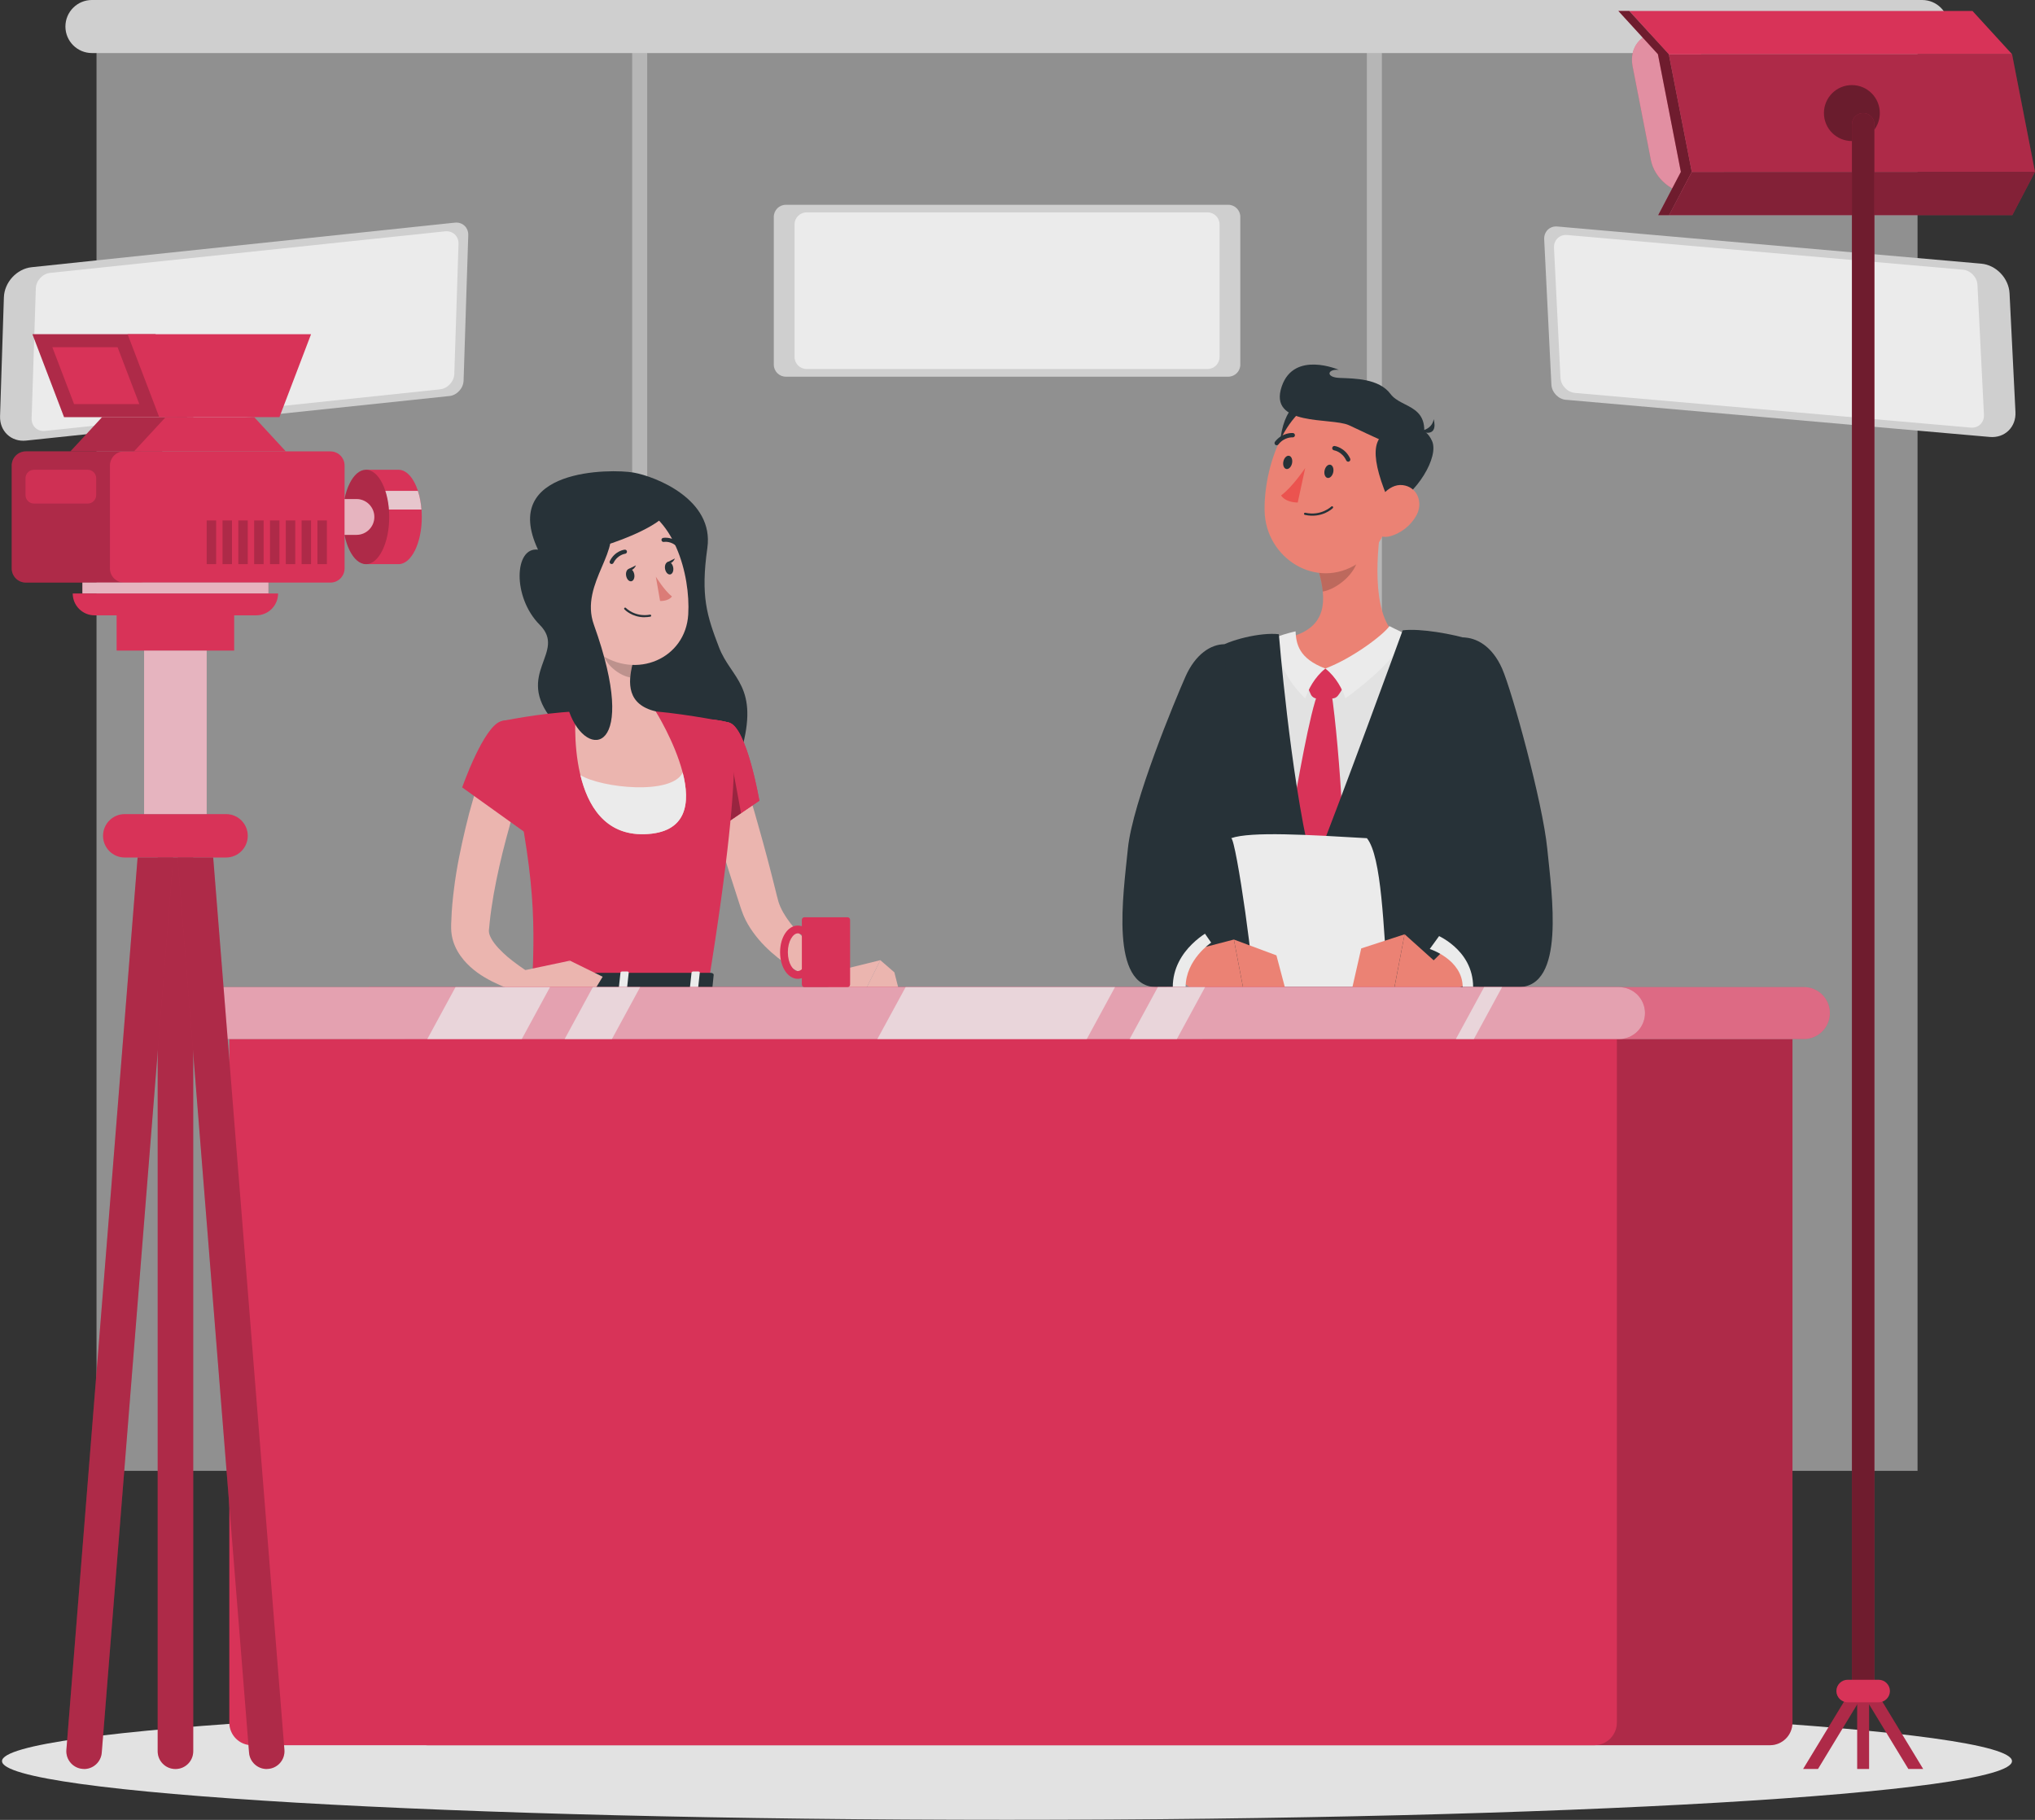 <svg width="265" height="237" viewBox="0 0 265 237" fill="none" xmlns="http://www.w3.org/2000/svg">
<rect x="0" y="0" width="265" height="237" fill="#333333" stroke="none"/>
<g opacity="0.9" clip-path="url(#clip0_27_3524)">
<path opacity="0.6" d="M249.705 3.455H12.568V191.548H249.705V3.455Z" fill="#E0E0E0"/>
<path opacity="0.6" d="M84.277 3.455H82.326V191.548H84.277V3.455Z" fill="#E0E0E0"/>
<path opacity="0.6" d="M179.947 3.455H177.996V191.548H179.947V3.455Z" fill="#E0E0E0"/>
<path d="M250.306 6.909H11.967C10.064 6.909 8.518 5.361 8.518 3.455C8.518 1.548 10.064 0 11.967 0H250.306C252.209 0 253.755 1.548 253.755 3.455C253.755 5.361 252.209 6.909 250.306 6.909Z" fill="#E0E0E0"/>
<path d="M58.5 51.577L3.395 57.377C1.458 57.58 -0.061 56.154 0.007 54.186L0.506 38.725C0.567 36.757 2.194 35 4.124 34.797L59.235 28.996C60.228 28.895 61.011 29.625 60.977 30.632L60.369 49.562C60.336 50.569 59.505 51.475 58.513 51.577H58.5Z" fill="#E0E0E0"/>
<path d="M57.305 50.704L5.859 56.12C4.867 56.221 4.084 55.491 4.117 54.484L4.664 37.562C4.698 36.554 5.528 35.648 6.52 35.54L57.966 30.125C58.959 30.024 59.742 30.754 59.708 31.761L59.161 48.683C59.127 49.69 58.297 50.596 57.305 50.698V50.704Z" fill="white"/>
<path d="M203.922 52.063L259.121 56.904C261.058 57.073 262.557 55.62 262.455 53.652L261.686 38.204C261.591 36.237 259.938 34.506 258.001 34.337L202.801 29.497C201.809 29.409 201.04 30.159 201.087 31.166L202.025 50.083C202.073 51.09 202.923 51.982 203.922 52.07V52.063Z" fill="#E0E0E0"/>
<path d="M205.103 51.171L256.637 55.687C257.629 55.775 258.399 55.025 258.352 54.017L257.508 37.109C257.461 36.102 256.61 35.209 255.611 35.121L204.077 30.605C203.085 30.517 202.316 31.268 202.363 32.275L203.206 49.183C203.254 50.191 204.104 51.083 205.103 51.171Z" fill="white"/>
<path d="M102.332 49.055L159.948 49.055C160.813 49.055 161.514 48.353 161.514 47.486V28.239C161.514 27.373 160.813 26.671 159.948 26.671L102.332 26.671C101.467 26.671 100.766 27.373 100.766 28.239V47.486C100.766 48.353 101.467 49.055 102.332 49.055Z" fill="#E0E0E0"/>
<path d="M105.032 48.054L157.248 48.054C158.113 48.054 158.814 47.352 158.814 46.486V29.226C158.814 28.36 158.113 27.658 157.248 27.658L105.032 27.658C104.167 27.658 103.466 28.36 103.466 29.226V46.486C103.466 47.352 104.167 48.054 105.032 48.054Z" fill="white"/>
<path d="M131.133 237C203.411 237 262.003 233.574 262.003 229.347C262.003 225.12 203.411 221.694 131.133 221.694C58.856 221.694 0.263 225.12 0.263 229.347C0.263 233.574 58.856 237 131.133 237Z" fill="#F5F5F5"/>
<path d="M70.062 71.582C66.971 71.176 66.687 77.761 70.285 81.371C73.882 84.981 66.91 87.699 71.972 93.804C77.034 99.908 94.037 106.446 96.507 97.88C98.971 89.315 95.204 88.415 93.632 84.305C92.059 80.195 91.216 77.673 92.113 71.352C93.011 65.037 85.364 62.049 82.495 61.542C79.626 61.035 65.06 60.954 70.062 71.582Z" fill="#263238"/>
<path d="M96.487 99.983C97.337 102.586 98.1 105.182 98.829 107.798C99.572 110.408 100.267 113.038 100.922 115.674C101.084 116.31 101.266 117.087 101.374 117.439C101.516 117.885 101.725 118.358 101.988 118.825C102.521 119.764 103.257 120.704 104.107 121.59C104.944 122.482 105.883 123.348 106.888 124.145C107.874 124.95 108.954 125.748 109.98 126.451L108.805 128.898C106.085 127.891 103.621 126.539 101.273 124.713C100.118 123.787 99.005 122.719 98.06 121.394C97.587 120.731 97.148 120.008 96.811 119.19C96.447 118.27 96.305 117.73 96.082 117.067C95.245 114.498 94.428 111.929 93.625 109.346C92.808 106.777 92.019 104.188 91.263 101.619L96.487 99.983Z" fill="#FFC3BD"/>
<path d="M94.928 94.094C97.256 94.689 98.883 104.276 98.883 104.276L92.471 108.643C92.471 108.643 86.322 98.969 88.117 96.406C89.98 93.736 91.54 93.229 94.928 94.094Z" fill="#EA335C"/>
<path d="M94.928 94.094C97.256 94.689 98.883 104.276 98.883 104.276L92.471 108.643C92.471 108.643 86.322 98.969 88.117 96.406C89.98 93.736 91.54 93.229 94.928 94.094Z" fill="#EA335C"/>
<path opacity="0.3" d="M94.719 96.231L96.501 105.898L92.903 108.346L94.719 96.231Z" fill="black"/>
<path d="M109.217 126.376L114.637 125.044L112.045 130.23C112.045 130.23 108.96 130.365 108.13 128.175L109.217 126.376Z" fill="#FFC3BD"/>
<path d="M116.466 126.626L117.371 130.176L112.045 130.23L114.637 125.044L116.466 126.626Z" fill="#FFC3BD"/>
<path d="M94.928 94.094C94.928 94.094 97.614 95.041 92.228 128.215H69.306C69.691 118.872 69.704 113.105 65.243 93.932C65.243 93.932 70.048 92.884 74.976 92.648C78.837 92.458 81.995 92.337 85.384 92.648C89.852 93.053 94.928 94.094 94.928 94.094Z" fill="#EA335C"/>
<path d="M76.008 80.904C76.663 84.258 77.318 90.403 74.976 92.641C74.976 92.641 73.484 108.907 83.892 108.636C95.198 108.339 85.384 92.641 85.384 92.641C81.651 91.748 81.746 88.97 82.394 86.367L76.002 80.904H76.008Z" fill="#FFC3BD"/>
<path d="M88.9 100.612C87.49 103.566 78.411 102.64 75.583 100.95C76.542 104.911 78.782 108.772 83.899 108.636C89.514 108.494 89.919 104.546 88.9 100.612Z" fill="white"/>
<path opacity="0.2" d="M78.614 83.135L82.394 86.367C82.238 86.982 82.117 87.611 82.07 88.219C80.645 88.01 78.681 86.441 78.533 84.947C78.459 84.203 78.486 83.487 78.607 83.135H78.614Z" fill="black"/>
<path d="M72.917 74.908C74.227 80.364 74.659 82.703 77.939 85.042C82.873 88.564 89.278 85.765 89.623 80.025C89.933 74.86 87.746 66.808 81.968 65.558C76.278 64.327 71.608 69.445 72.917 74.901V74.908Z" fill="#FFC3BD"/>
<path d="M73.639 71.974C76.319 72.447 89.744 67.721 86.653 65.274C83.561 62.82 78.519 63.874 75.894 65.362C73.268 66.849 71.047 71.521 73.639 71.974Z" fill="#263238"/>
<path d="M81.536 74.982C81.617 75.428 81.914 75.753 82.211 75.699C82.508 75.645 82.677 75.239 82.596 74.793C82.515 74.347 82.218 74.022 81.921 74.076C81.631 74.13 81.455 74.536 81.536 74.982Z" fill="#263238"/>
<path d="M86.605 74.09C86.686 74.536 86.983 74.86 87.28 74.806C87.571 74.752 87.746 74.346 87.665 73.9C87.584 73.454 87.287 73.129 86.99 73.184C86.7 73.238 86.524 73.643 86.605 74.09Z" fill="#263238"/>
<path d="M86.869 73.231L87.888 72.731C87.888 72.731 87.483 73.67 86.869 73.231Z" fill="#263238"/>
<path d="M85.404 75.097C85.404 75.097 86.504 76.895 87.503 77.68C87.01 78.335 85.957 78.261 85.957 78.261L85.404 75.097Z" fill="#ED847E"/>
<path d="M83.926 80.377C84.162 80.377 84.418 80.357 84.689 80.309C84.763 80.296 84.81 80.228 84.796 80.154C84.783 80.079 84.716 80.032 84.641 80.046C82.677 80.391 81.516 79.18 81.503 79.167C81.455 79.113 81.368 79.113 81.314 79.167C81.26 79.214 81.26 79.302 81.314 79.356C81.361 79.403 82.292 80.384 83.933 80.384L83.926 80.377Z" fill="#263238"/>
<path d="M72.681 79.025C73.12 80.1 74.01 80.877 74.895 81.236C76.224 81.776 77.048 80.62 76.812 79.282C76.596 78.072 75.651 76.341 74.247 76.375C72.87 76.409 72.175 77.801 72.674 79.032L72.681 79.025Z" fill="#FFC3BD"/>
<path d="M78.877 67.883C81.557 71.277 75.367 75.881 77.338 81.364C83.339 98.097 76.42 99.151 74.118 92.688C71.817 86.225 69.88 77.754 70.366 73.988C70.852 70.229 77.041 65.551 78.884 67.877L78.877 67.883Z" fill="#263238"/>
<path d="M79.728 73.441C79.795 73.42 79.856 73.373 79.889 73.305C80.423 72.237 81.401 72.116 81.408 72.116C81.55 72.095 81.658 71.967 81.644 71.818C81.631 71.669 81.496 71.568 81.347 71.582C81.293 71.582 80.072 71.737 79.41 73.069C79.343 73.204 79.397 73.36 79.532 73.427C79.593 73.461 79.667 73.461 79.728 73.441Z" fill="#263238"/>
<path d="M88.455 71.352C88.522 71.352 88.59 71.325 88.637 71.277C88.745 71.176 88.745 71.007 88.644 70.899C87.625 69.824 86.41 70.04 86.356 70.047C86.207 70.074 86.113 70.216 86.14 70.358C86.167 70.5 86.308 70.601 86.45 70.574C86.497 70.567 87.442 70.412 88.252 71.27C88.306 71.325 88.374 71.352 88.448 71.352H88.455Z" fill="#263238"/>
<path d="M68.023 101.95C67.666 103.099 67.281 104.337 66.93 105.54C66.586 106.757 66.242 107.974 65.918 109.191C65.27 111.625 64.709 114.085 64.277 116.519C64.075 117.736 63.879 118.96 63.764 120.156L63.683 120.995C63.663 121.096 63.656 121.198 63.67 121.326C63.67 121.576 63.805 121.921 64.014 122.293C64.439 123.05 65.236 123.868 66.113 124.625C66.998 125.362 68.03 126.099 69.016 126.735L68.044 129.27C66.626 128.932 65.357 128.465 64.061 127.803C62.779 127.14 61.503 126.336 60.376 125.011C59.829 124.341 59.303 123.537 58.999 122.523C58.851 122.022 58.763 121.482 58.749 120.934C58.743 120.778 58.749 120.691 58.749 120.609V120.353L58.776 119.832C58.817 118.446 58.952 117.094 59.121 115.749C59.451 113.058 59.998 110.448 60.612 107.859C60.916 106.561 61.254 105.283 61.632 104.005C62.003 102.721 62.381 101.484 62.84 100.172L68.017 101.95H68.023Z" fill="#FFC3BD"/>
<path d="M65.243 93.925C62.948 94.622 60.187 102.545 60.187 102.545L69.097 108.927C69.097 108.927 72.343 102.315 71.378 99.341C70.372 96.244 67.862 93.127 65.236 93.925H65.243Z" fill="#EA335C"/>
<path d="M68.962 126.863L68.374 128.918C68.293 129.08 68.483 129.243 68.746 129.243H92.336C92.545 129.243 92.714 129.141 92.727 129.013L92.937 126.958C92.95 126.816 92.775 126.694 92.545 126.694H69.333C69.164 126.694 69.009 126.761 68.962 126.87V126.863Z" fill="#263238"/>
<path d="M72.08 129.466H71.459C71.338 129.466 71.243 129.405 71.25 129.324L71.54 126.653C71.547 126.572 71.655 126.511 71.783 126.511H72.404C72.525 126.511 72.62 126.572 72.613 126.653L72.323 129.324C72.316 129.405 72.208 129.466 72.08 129.466Z" fill="white"/>
<path d="M90.594 129.466H89.974C89.852 129.466 89.757 129.405 89.764 129.324L90.055 126.653C90.061 126.572 90.169 126.511 90.297 126.511H90.918C91.04 126.511 91.135 126.572 91.128 126.653L90.838 129.324C90.831 129.405 90.723 129.466 90.594 129.466Z" fill="white"/>
<path d="M81.341 129.466H80.72C80.598 129.466 80.504 129.405 80.51 129.324L80.801 126.653C80.807 126.572 80.915 126.511 81.044 126.511H81.665C81.786 126.511 81.881 126.572 81.874 126.653L81.584 129.324C81.577 129.405 81.469 129.466 81.341 129.466Z" fill="white"/>
<path d="M81.8 74.124L82.819 73.623C82.819 73.623 82.414 74.563 81.8 74.124Z" fill="#263238"/>
<path d="M68.253 126.363L74.22 125.105L71.5 130.169C71.5 130.169 67.875 130.203 66.748 128.147L68.253 126.363Z" fill="#FFC3BD"/>
<path d="M78.479 127.201L75.975 131.318L70.582 130.108L74.22 125.105L78.479 127.201Z" fill="#FFC3BD"/>
<path d="M155.554 118.351C155.702 118.689 155.803 119.048 155.911 119.392C156.033 119.73 156.134 120.089 156.235 120.434C156.458 121.116 156.661 121.813 156.904 122.482C157.153 123.151 157.39 123.834 157.666 124.497C157.795 124.835 157.936 125.173 158.078 125.504L158.287 126.004L158.388 126.248C158.409 126.322 158.469 126.423 158.422 126.451L156.654 129.297C156.431 129.209 156.323 129.182 156.175 129.128L155.776 128.972C155.527 128.857 155.277 128.742 155.047 128.607C154.575 128.35 154.15 128.046 153.738 127.728C152.928 127.073 152.219 126.329 151.612 125.518C151.308 125.112 151.011 124.706 150.761 124.274C150.485 123.854 150.269 123.408 150.046 122.969C149.816 122.529 149.654 122.07 149.472 121.61C149.317 121.15 149.175 120.684 149.06 120.21L155.547 118.351H155.554Z" fill="#FF8B7B"/>
<path d="M158.8 84.826C158.8 84.826 154.352 101.362 159.549 136.95C169.249 136.74 185.549 136.362 190.274 136.26C190.389 131.305 186.744 107.007 191.01 83.582C191.01 83.582 186.973 82.804 181.709 82.662C177.591 82.554 171.631 82.547 168.02 82.953C163.262 83.494 158.793 84.826 158.793 84.826H158.8Z" fill="#F5F5F5"/>
<path d="M180.021 67.248C179.252 71.676 178.563 79.775 181.709 82.655C181.709 82.655 180.966 85.9 174.73 87.543C172.867 88.037 170.842 87.705 169.357 86.475C167.332 84.792 168.02 82.953 168.02 82.953C172.907 81.675 172.705 78.024 171.773 74.617L180.021 67.255V67.248Z" fill="#FF8B7B"/>
<path d="M170.227 89.274C170.227 89.274 170.41 89.855 170.707 90.457C170.862 90.768 171.186 90.964 171.53 90.971C172.124 90.978 172.988 90.964 173.501 90.957C173.785 90.957 174.048 90.822 174.223 90.599C174.541 90.193 174.932 89.558 174.986 89.281C175.06 88.889 172.583 87.063 172.583 87.063C172.583 87.063 170.106 88.53 170.221 89.281L170.227 89.274Z" fill="#EA335C"/>
<path d="M180.932 81.54C180.156 82.669 176.093 85.752 172.59 87.056C174.021 88.212 174.811 89.774 175.202 90.944C175.202 90.944 182.093 86.083 183.133 82.588C182.134 82.155 180.926 81.533 180.926 81.533L180.932 81.54Z" fill="white"/>
<path d="M168.709 82.216C168.79 83.791 169.087 85.752 172.59 87.063C171.159 88.219 170.369 89.781 169.978 90.951C169.978 90.951 165.982 87.428 166.292 82.953C167.291 82.52 168.709 82.223 168.709 82.223V82.216Z" fill="white"/>
<path d="M174.73 104.884C174.534 100.943 173.92 93.445 173.353 90.011H171.719C170.538 92.661 168.851 102.91 168.459 104.83C168.068 106.743 169.735 111.084 171.739 115.194C173.238 110.651 174.918 108.826 174.723 104.884H174.73Z" fill="#EA335C"/>
<path opacity="0.2" d="M176.66 70.256L171.78 74.61C172.003 75.415 172.178 76.24 172.252 77.037C174.122 76.726 176.653 74.61 176.815 72.636C176.896 71.656 176.835 70.709 176.66 70.256Z" fill="black"/>
<path d="M173.515 54.95C175.519 57.12 173.785 59.608 167.406 62.63C165.887 59.277 166.812 53.672 168.878 52.706C170.943 51.739 171.773 53.057 173.515 54.95Z" fill="#263238"/>
<path d="M182.701 61.792C181.081 67.552 180.42 71.007 176.829 73.366C171.422 76.909 164.807 72.677 164.679 66.545C164.564 61.028 167.237 52.53 173.447 51.448C179.562 50.38 184.328 56.032 182.701 61.792Z" fill="#FF8B7B"/>
<path d="M173.616 61.501C173.515 61.974 173.177 62.306 172.867 62.238C172.556 62.171 172.387 61.731 172.489 61.258C172.59 60.785 172.927 60.453 173.238 60.521C173.548 60.589 173.717 61.028 173.616 61.501Z" fill="#263238"/>
<path d="M168.25 60.338C168.149 60.812 167.811 61.143 167.501 61.075C167.19 61.008 167.021 60.568 167.123 60.095C167.224 59.622 167.561 59.291 167.872 59.358C168.182 59.426 168.351 59.865 168.25 60.338Z" fill="#263238"/>
<path d="M169.964 60.947C169.964 60.947 168.29 63.455 166.819 64.523C167.487 65.49 168.992 65.443 168.992 65.443L169.964 60.954V60.947Z" fill="#FF5652"/>
<path d="M169.917 67.052C172.151 67.538 173.508 66.227 173.562 66.173C173.616 66.119 173.616 66.024 173.562 65.97C173.508 65.916 173.413 65.916 173.359 65.97C173.346 65.984 172.05 67.228 169.978 66.775C169.903 66.761 169.822 66.808 169.809 66.883C169.795 66.957 169.843 67.031 169.917 67.052Z" fill="#263238"/>
<path d="M175.492 60.122C175.553 60.136 175.62 60.129 175.681 60.102C175.823 60.034 175.884 59.865 175.823 59.723C175.161 58.29 173.859 58.087 173.805 58.08C173.65 58.06 173.501 58.168 173.481 58.324C173.461 58.479 173.569 58.621 173.724 58.648C173.764 58.655 174.777 58.824 175.31 59.967C175.35 60.048 175.418 60.102 175.506 60.122H175.492Z" fill="#263238"/>
<path d="M166.184 57.979C166.292 58.006 166.407 57.965 166.475 57.878C167.258 56.877 168.311 56.958 168.317 56.958C168.473 56.972 168.614 56.857 168.628 56.701C168.641 56.546 168.52 56.404 168.371 56.39C168.317 56.39 167.001 56.282 166.029 57.526C165.935 57.648 165.955 57.83 166.076 57.925C166.11 57.952 166.144 57.965 166.184 57.979Z" fill="#263238"/>
<path d="M182.66 82.087C182.66 82.087 174.318 104.972 170.977 113.281C170.16 124.625 171.78 138.478 171.78 138.478H191.361C191.361 138.478 193.386 87.847 191.361 83.264C189.295 82.594 184.989 81.797 182.66 82.087Z" fill="#263238"/>
<path d="M166.535 82.594C166.535 82.594 168.007 100.774 170.653 111.827C173.305 122.888 172.428 138.478 172.428 138.478H156.627C156.627 138.478 156.303 89.085 158.328 84.508C159.941 83.345 164.213 82.31 166.542 82.594H166.535Z" fill="#263238"/>
<path d="M178.003 109.157C170.484 108.717 162.87 108.251 160.319 109.157C160.953 109.103 163.694 128.499 163.059 128.553H180.743C180.156 120.778 179.934 111.564 178.003 109.157Z" fill="white"/>
<path d="M198.245 119.534C197.84 120.866 197.273 122.164 196.47 123.314C195.708 124.483 194.749 125.511 193.703 126.376C192.663 127.255 191.516 127.965 190.308 128.499L189.39 128.857C189.079 128.959 188.762 129.06 188.445 129.148C187.79 129.317 187.203 129.425 186.42 129.486L185.394 126.302C185.509 126.153 185.732 125.977 185.907 125.801L186.467 125.281C186.832 124.936 187.189 124.585 187.527 124.233C188.215 123.537 188.816 122.807 189.363 122.076C189.653 121.725 189.869 121.326 190.126 120.968C190.335 120.576 190.578 120.217 190.76 119.825C191.185 119.068 191.455 118.263 191.82 117.472L198.245 119.541V119.534Z" fill="#FF8B7B"/>
<path d="M187.972 121.116L186.184 123.584C186.184 123.584 190.47 124.956 190.47 128.553H192.596C192.596 128.553 192.954 122.78 187.979 121.116H187.972Z" fill="white"/>
<path d="M190.497 83.014C192.211 83.02 194.29 84.095 195.6 87.056C196.909 90.024 200.885 104.479 201.485 110.509C202.086 116.54 203.888 128.553 197.699 128.553C191.509 128.553 191.833 128.553 191.833 128.553C191.833 123.537 186.879 121.664 186.879 121.664C186.879 121.664 189.336 119.622 191.388 117.425C191.577 114.647 189.491 88.395 190.51 83.014H190.497Z" fill="#263238"/>
<path d="M187.729 125.991L182.91 121.664L181.472 129.195C181.472 129.195 185.644 131.467 187.507 130.034L187.729 125.984V125.991Z" fill="#FF8B7B"/>
<path d="M177.261 123.51L175.965 129.202H181.466L182.91 121.671L177.261 123.51Z" fill="#FF8B7B"/>
<path d="M155.959 123.584L160.677 122.354L161.986 129.202C161.986 129.202 157.815 131.474 155.952 130.04L155.965 123.584H155.959Z" fill="#FF8B7B"/>
<path d="M156.58 121.116L157.72 122.759C157.72 122.759 154.393 124.956 154.393 128.553H151.956C151.956 128.553 151.598 122.78 156.573 121.116H156.58Z" fill="white"/>
<path d="M159.421 83.899C157.707 83.906 155.675 85.163 154.366 88.131C153.056 91.099 147.474 104.478 146.874 110.516C146.273 116.553 144.471 128.56 150.66 128.56C156.85 128.56 152.719 128.56 152.719 128.56C152.719 123.543 157.714 121.123 157.714 121.123C157.714 121.123 157.538 119.514 157.018 116.986C156.829 114.207 160.434 89.287 159.414 83.906L159.421 83.899Z" fill="#263238"/>
<path d="M166.218 124.416L167.487 129.202H161.986L160.677 122.354L166.218 124.416Z" fill="#FF8B7B"/>
<path d="M181.499 56.113C178.57 56.458 178.266 59.473 181.155 65.923C184.483 64.368 187.426 59.507 186.481 57.425C185.536 55.349 184.051 55.809 181.499 56.113Z" fill="#263238"/>
<path d="M184.868 56.147C184.868 56.147 186.487 56.005 186.697 54.585C186.953 55.586 186.906 56.884 184.868 56.147Z" fill="#263238"/>
<path d="M185.104 58.358C184.665 59.919 177.956 56.404 175.647 55.369C173.339 54.335 165.104 55.593 166.913 50.312C168.52 45.621 174.345 48.163 174.345 48.163C172.853 48.027 172.563 49.143 174.46 49.217C176.363 49.292 179.569 49.285 181.074 51.306C182.579 53.328 186.724 52.564 185.104 58.351V58.358Z" fill="#263238"/>
<path d="M184.469 67.065C183.72 68.492 182.377 69.438 181.108 69.81C179.198 70.371 178.219 68.661 178.732 66.842C179.191 65.206 180.744 62.941 182.674 63.178C184.571 63.415 185.333 65.429 184.476 67.065H184.469Z" fill="#FF8B7B"/>
<path d="M52.722 135.313H233.418V224.33C233.418 225.96 232.102 227.278 230.475 227.278H55.672C54.045 227.278 52.729 225.96 52.729 224.33V135.313H52.722Z" fill="#EA335C"/>
<path opacity="0.2" d="M52.722 135.313H233.418V224.33C233.418 225.96 232.102 227.278 230.475 227.278H55.672C54.045 227.278 52.729 225.96 52.729 224.33V135.313H52.722Z" fill="black"/>
<path d="M29.861 135.313H210.55V224.33C210.55 225.96 209.234 227.278 207.607 227.278H32.803C31.177 227.278 29.861 225.96 29.861 224.33V135.313Z" fill="#EA335C"/>
<path d="M234.91 128.553H48.058V135.307H234.91C236.773 135.307 238.285 133.792 238.285 131.926C238.285 130.061 236.773 128.546 234.91 128.546V128.553Z" fill="#EA335C"/>
<path opacity="0.3" d="M234.91 128.553H48.058V135.307H234.91C236.773 135.307 238.285 133.792 238.285 131.926C238.285 130.061 236.773 128.546 234.91 128.546V128.553Z" fill="white"/>
<path d="M210.84 128.553H27.363C25.5 128.553 23.988 130.068 23.988 131.934C23.988 133.799 25.5 135.314 27.363 135.314H210.84C212.703 135.314 214.215 133.799 214.215 131.934C214.215 130.068 212.703 128.553 210.84 128.553Z" fill="#EA335C"/>
<path opacity="0.6" d="M210.84 128.553H27.363C25.5 128.553 23.988 130.068 23.988 131.934C23.988 133.799 25.5 135.314 27.363 135.314H210.84C212.703 135.314 214.215 133.799 214.215 131.934C214.215 130.068 212.703 128.553 210.84 128.553Z" fill="white"/>
<path opacity="0.7" d="M71.621 128.553H59.316L55.645 135.314H67.949L71.621 128.553Z" fill="white"/>
<path opacity="0.7" d="M83.359 128.553H77.203L73.531 135.314H79.687L83.359 128.553Z" fill="white"/>
<path opacity="0.7" d="M145.193 128.553H117.931L114.252 135.314H141.521L145.193 128.553Z" fill="white"/>
<path opacity="0.7" d="M156.924 128.553H150.775L147.103 135.314H153.252L156.924 128.553Z" fill="white"/>
<path opacity="0.7" d="M195.6 128.553H193.264L189.586 135.314H191.928L195.6 128.553Z" fill="white"/>
<path d="M110.364 119.453H104.755C104.569 119.453 104.418 119.604 104.418 119.791V128.215C104.418 128.402 104.569 128.553 104.755 128.553H110.364C110.551 128.553 110.702 128.402 110.702 128.215V119.791C110.702 119.604 110.551 119.453 110.364 119.453Z" fill="#EA335C"/>
<path d="M103.891 127.471C102.595 127.471 101.583 125.95 101.583 124.003C101.583 122.056 102.595 120.535 103.891 120.535C105.187 120.535 106.2 122.056 106.2 124.003C106.2 125.95 105.187 127.471 103.891 127.471ZM103.891 121.549C103.277 121.549 102.595 122.556 102.595 124.003C102.595 125.45 103.277 126.457 103.891 126.457C104.506 126.457 105.187 125.45 105.187 124.003C105.187 122.556 104.506 121.549 103.891 121.549Z" fill="#EA335C"/>
<path d="M51.905 73.468C53.572 73.468 54.929 70.716 54.929 67.322C54.929 63.928 53.572 61.177 51.905 61.177H47.653V73.468H51.905Z" fill="#EA335C"/>
<path opacity="0.8" d="M54.423 63.928H47.653V66.356H54.882C54.821 65.47 54.652 64.645 54.416 63.928H54.423Z" fill="white"/>
<path d="M50.684 67.322C50.684 70.716 49.327 73.468 47.66 73.468C45.992 73.468 44.636 70.716 44.636 67.322C44.636 63.928 45.992 61.177 47.66 61.177C49.327 61.177 50.684 63.928 50.684 67.322Z" fill="#EA335C"/>
<path opacity="0.2" d="M50.684 67.322C50.684 70.716 49.327 73.468 47.66 73.468C45.992 73.468 44.636 70.716 44.636 67.322C44.636 63.928 45.992 61.177 47.66 61.177C49.327 61.177 50.684 63.928 50.684 67.322Z" fill="black"/>
<path d="M3.368 58.784H18.096C19.115 58.784 19.939 59.608 19.939 60.629V74.022C19.939 75.043 19.115 75.868 18.096 75.868H3.368C2.349 75.868 1.525 75.043 1.525 74.022V60.629C1.525 59.608 2.349 58.784 3.368 58.784Z" fill="#EA335C"/>
<path opacity="0.2" d="M3.368 58.784H18.096C19.115 58.784 19.939 59.608 19.939 60.629V74.022C19.939 75.043 19.115 75.868 18.096 75.868H3.368C2.349 75.868 1.525 75.043 1.525 74.022V60.629C1.525 59.608 2.349 58.784 3.368 58.784Z" fill="black"/>
<path d="M16.159 58.784H43.029C44.048 58.784 44.872 59.608 44.872 60.629V74.022C44.872 75.043 44.048 75.868 43.029 75.868H16.159C15.14 75.868 14.316 75.043 14.316 74.022V60.629C14.316 59.608 15.14 58.784 16.159 58.784Z" fill="#EA335C"/>
<path d="M13.297 54.322L9.173 58.783H21.086L25.203 54.322H13.297Z" fill="#EA335C"/>
<path opacity="0.2" d="M13.297 54.322L9.173 58.783H21.086L25.203 54.322H13.297Z" fill="black"/>
<path d="M37.218 58.783H17.448L21.572 54.322H33.1L37.218 58.783Z" fill="#EA335C"/>
<path d="M8.343 54.322L4.225 43.525H20.256L24.373 54.322H8.343Z" fill="#EA335C"/>
<path opacity="0.2" d="M8.343 54.322L4.225 43.525H20.256L24.373 54.322H8.343Z" fill="black"/>
<path d="M40.505 43.525H16.618L20.735 54.322H36.388L40.505 43.525Z" fill="#EA335C"/>
<path d="M9.645 52.625L6.817 45.222H15.315L18.143 52.625H9.645Z" fill="#EA335C"/>
<path opacity="0.2" d="M30.205 67.775H28.977V73.468H30.205V67.775Z" fill="black"/>
<path opacity="0.2" d="M34.329 67.775H33.1V73.468H34.329V67.775Z" fill="black"/>
<path opacity="0.2" d="M38.446 67.775H37.218V73.468H38.446V67.775Z" fill="black"/>
<path opacity="0.2" d="M42.564 67.775H41.335V73.468H42.564V67.775Z" fill="black"/>
<path opacity="0.2" d="M28.146 67.775H26.918V73.468H28.146V67.775Z" fill="black"/>
<path opacity="0.2" d="M32.264 67.775H31.035V73.468H32.264V67.775Z" fill="black"/>
<path opacity="0.2" d="M36.388 67.775H35.159V73.468H36.388V67.775Z" fill="black"/>
<path opacity="0.2" d="M40.505 67.775H39.276V73.468H40.505V67.775Z" fill="black"/>
<path d="M44.865 69.655H46.418C47.7 69.655 48.746 68.613 48.746 67.322C48.746 66.038 47.707 64.99 46.418 64.99H44.865V69.648V69.655Z" fill="#EA335C"/>
<path opacity="0.7" d="M44.865 69.655H46.418C47.7 69.655 48.746 68.613 48.746 67.322C48.746 66.038 47.707 64.99 46.418 64.99H44.865V69.648V69.655Z" fill="white"/>
<path opacity="0.8" d="M11.421 61.177H4.428C3.816 61.177 3.321 61.673 3.321 62.285V64.469C3.321 65.082 3.816 65.578 4.428 65.578H11.421C12.032 65.578 12.527 65.082 12.527 64.469V62.285C12.527 61.673 12.032 61.177 11.421 61.177Z" fill="#EA335C"/>
<path d="M34.957 75.868H10.732V77.294H34.957V75.868Z" fill="#EA335C"/>
<path opacity="0.7" d="M34.957 75.868H10.732V77.294H34.957V75.868Z" fill="white"/>
<path d="M33.37 80.134H12.311C10.739 80.134 9.47 78.856 9.47 77.287H36.212C36.212 78.863 34.936 80.134 33.37 80.134Z" fill="#EA335C"/>
<path d="M30.495 80.133H15.187V84.724H30.495V80.133Z" fill="#EA335C"/>
<path d="M29.442 111.672H16.24C14.681 111.672 13.418 110.408 13.418 108.846C13.418 107.284 14.681 106.02 16.24 106.02H29.442C31.001 106.02 32.264 107.284 32.264 108.846C32.264 110.408 31.001 111.672 29.442 111.672Z" fill="#EA335C"/>
<path d="M26.918 84.731H18.764V106.013H26.918V84.731Z" fill="#EA335C"/>
<path opacity="0.7" d="M26.918 84.731H18.764V106.013H26.918V84.731Z" fill="white"/>
<path d="M20.526 111.672H25.163V228.063C25.163 229.34 24.13 230.375 22.855 230.375H22.841C21.565 230.375 20.533 229.34 20.533 228.063V111.672H20.526Z" fill="#EA335C"/>
<path opacity="0.2" d="M20.526 111.672H25.163V228.063C25.163 229.34 24.13 230.375 22.855 230.375H22.841C21.565 230.375 20.533 229.34 20.533 228.063V111.672H20.526Z" fill="black"/>
<path d="M10.948 230.368C9.598 230.368 8.538 229.219 8.646 227.873L17.92 111.672H22.558L13.25 228.245C13.155 229.448 12.149 230.375 10.948 230.375V230.368Z" fill="#EA335C"/>
<path opacity="0.2" d="M10.948 230.368C9.598 230.368 8.538 229.219 8.646 227.873L17.92 111.672H22.558L13.25 228.245C13.155 229.448 12.149 230.375 10.948 230.375V230.368Z" fill="black"/>
<path d="M34.734 230.368C36.084 230.368 37.144 229.219 37.036 227.873L27.762 111.672H23.125L32.432 228.245C32.527 229.448 33.532 230.375 34.734 230.375V230.368Z" fill="#EA335C"/>
<path opacity="0.2" d="M34.734 230.368C36.084 230.368 37.144 229.219 37.036 227.873L27.762 111.672H23.125L32.432 228.245C32.527 229.448 33.532 230.375 34.734 230.375V230.368Z" fill="black"/>
<path d="M220.985 25.204H220.196C217.793 25.204 215.45 23.236 214.978 20.83L212.595 8.613C212.13 6.206 213.709 4.239 216.105 4.239H216.895C219.298 4.239 221.64 6.206 222.112 8.613L224.495 20.83C224.961 23.236 223.381 25.204 220.985 25.204Z" fill="#EA335C"/>
<path opacity="0.5" d="M220.985 25.204H220.196C217.793 25.204 215.45 23.236 214.978 20.83L212.595 8.613C212.13 6.206 213.709 4.239 216.105 4.239H216.895C219.298 4.239 221.64 6.206 222.112 8.613L224.495 20.83C224.961 23.236 223.381 25.204 220.985 25.204Z" fill="white"/>
<path d="M265 22.384H220.303L217.313 7.058H262.01L265 22.384Z" fill="#EA335C"/>
<path opacity="0.2" d="M265 22.384H220.303L217.313 7.058H262.01L265 22.384Z" fill="black"/>
<path d="M256.86 1.427H212.163L217.313 7.058H262.01L256.86 1.427Z" fill="#EA335C"/>
<path d="M262.05 28.016H217.347L220.303 22.384H265L262.05 28.016Z" fill="#EA335C"/>
<path opacity="0.4" d="M262.05 28.016H217.347L220.303 22.384H265L262.05 28.016Z" fill="black"/>
<path d="M212.163 1.427H210.746L215.896 7.058L218.886 22.384L215.936 28.016H217.347L220.304 22.384L217.313 7.058L212.163 1.427Z" fill="#EA335C"/>
<path opacity="0.5" d="M212.163 1.427H210.746L215.896 7.058L218.886 22.384L215.936 28.016H217.347L220.304 22.384L217.313 7.058L212.163 1.427Z" fill="black"/>
<path opacity="0.4" d="M241.153 18.369C243.163 18.369 244.791 16.737 244.791 14.725C244.791 12.712 243.163 11.081 241.153 11.081C239.144 11.081 237.515 12.712 237.515 14.725C237.515 16.737 239.144 18.369 241.153 18.369Z" fill="black"/>
<path d="M242.625 220.626C241.815 220.626 241.16 219.963 241.16 219.159V16.192C241.16 15.38 241.822 14.725 242.625 14.725C243.435 14.725 244.089 15.387 244.089 16.192V219.159C244.089 219.97 243.428 220.626 242.625 220.626Z" fill="#EA335C"/>
<path opacity="0.5" d="M242.625 220.626C241.815 220.626 241.16 219.963 241.16 219.159V16.192C241.16 15.38 241.822 14.725 242.625 14.725C243.435 14.725 244.089 15.387 244.089 16.192V219.159C244.089 219.97 243.428 220.626 242.625 220.626Z" fill="black"/>
<path d="M243.394 220.957H241.849V230.368H243.394V220.957Z" fill="#EA335C"/>
<path opacity="0.2" d="M243.394 220.957H241.849V230.368H243.394V220.957Z" fill="black"/>
<path d="M236.739 230.368H234.809L240.526 220.957H242.449L236.739 230.368Z" fill="#EA335C"/>
<path opacity="0.2" d="M236.739 230.368H234.809L240.526 220.957H242.449L236.739 230.368Z" fill="black"/>
<path d="M248.51 230.368H250.434L244.724 220.957H242.793L248.51 230.368Z" fill="#EA335C"/>
<path opacity="0.2" d="M248.51 230.368H250.434L244.724 220.957H242.793L248.51 230.368Z" fill="black"/>
<path d="M244.643 221.687H240.6C239.797 221.687 239.135 221.025 239.135 220.22C239.135 219.416 239.797 218.753 240.6 218.753H244.643C245.446 218.753 246.108 219.416 246.108 220.22C246.108 221.025 245.446 221.687 244.643 221.687Z" fill="#EA335C"/>
</g>
<defs>
<clipPath id="clip0_27_3524">
<rect width="265" height="237" fill="white"/>
</clipPath>
</defs>
</svg>
